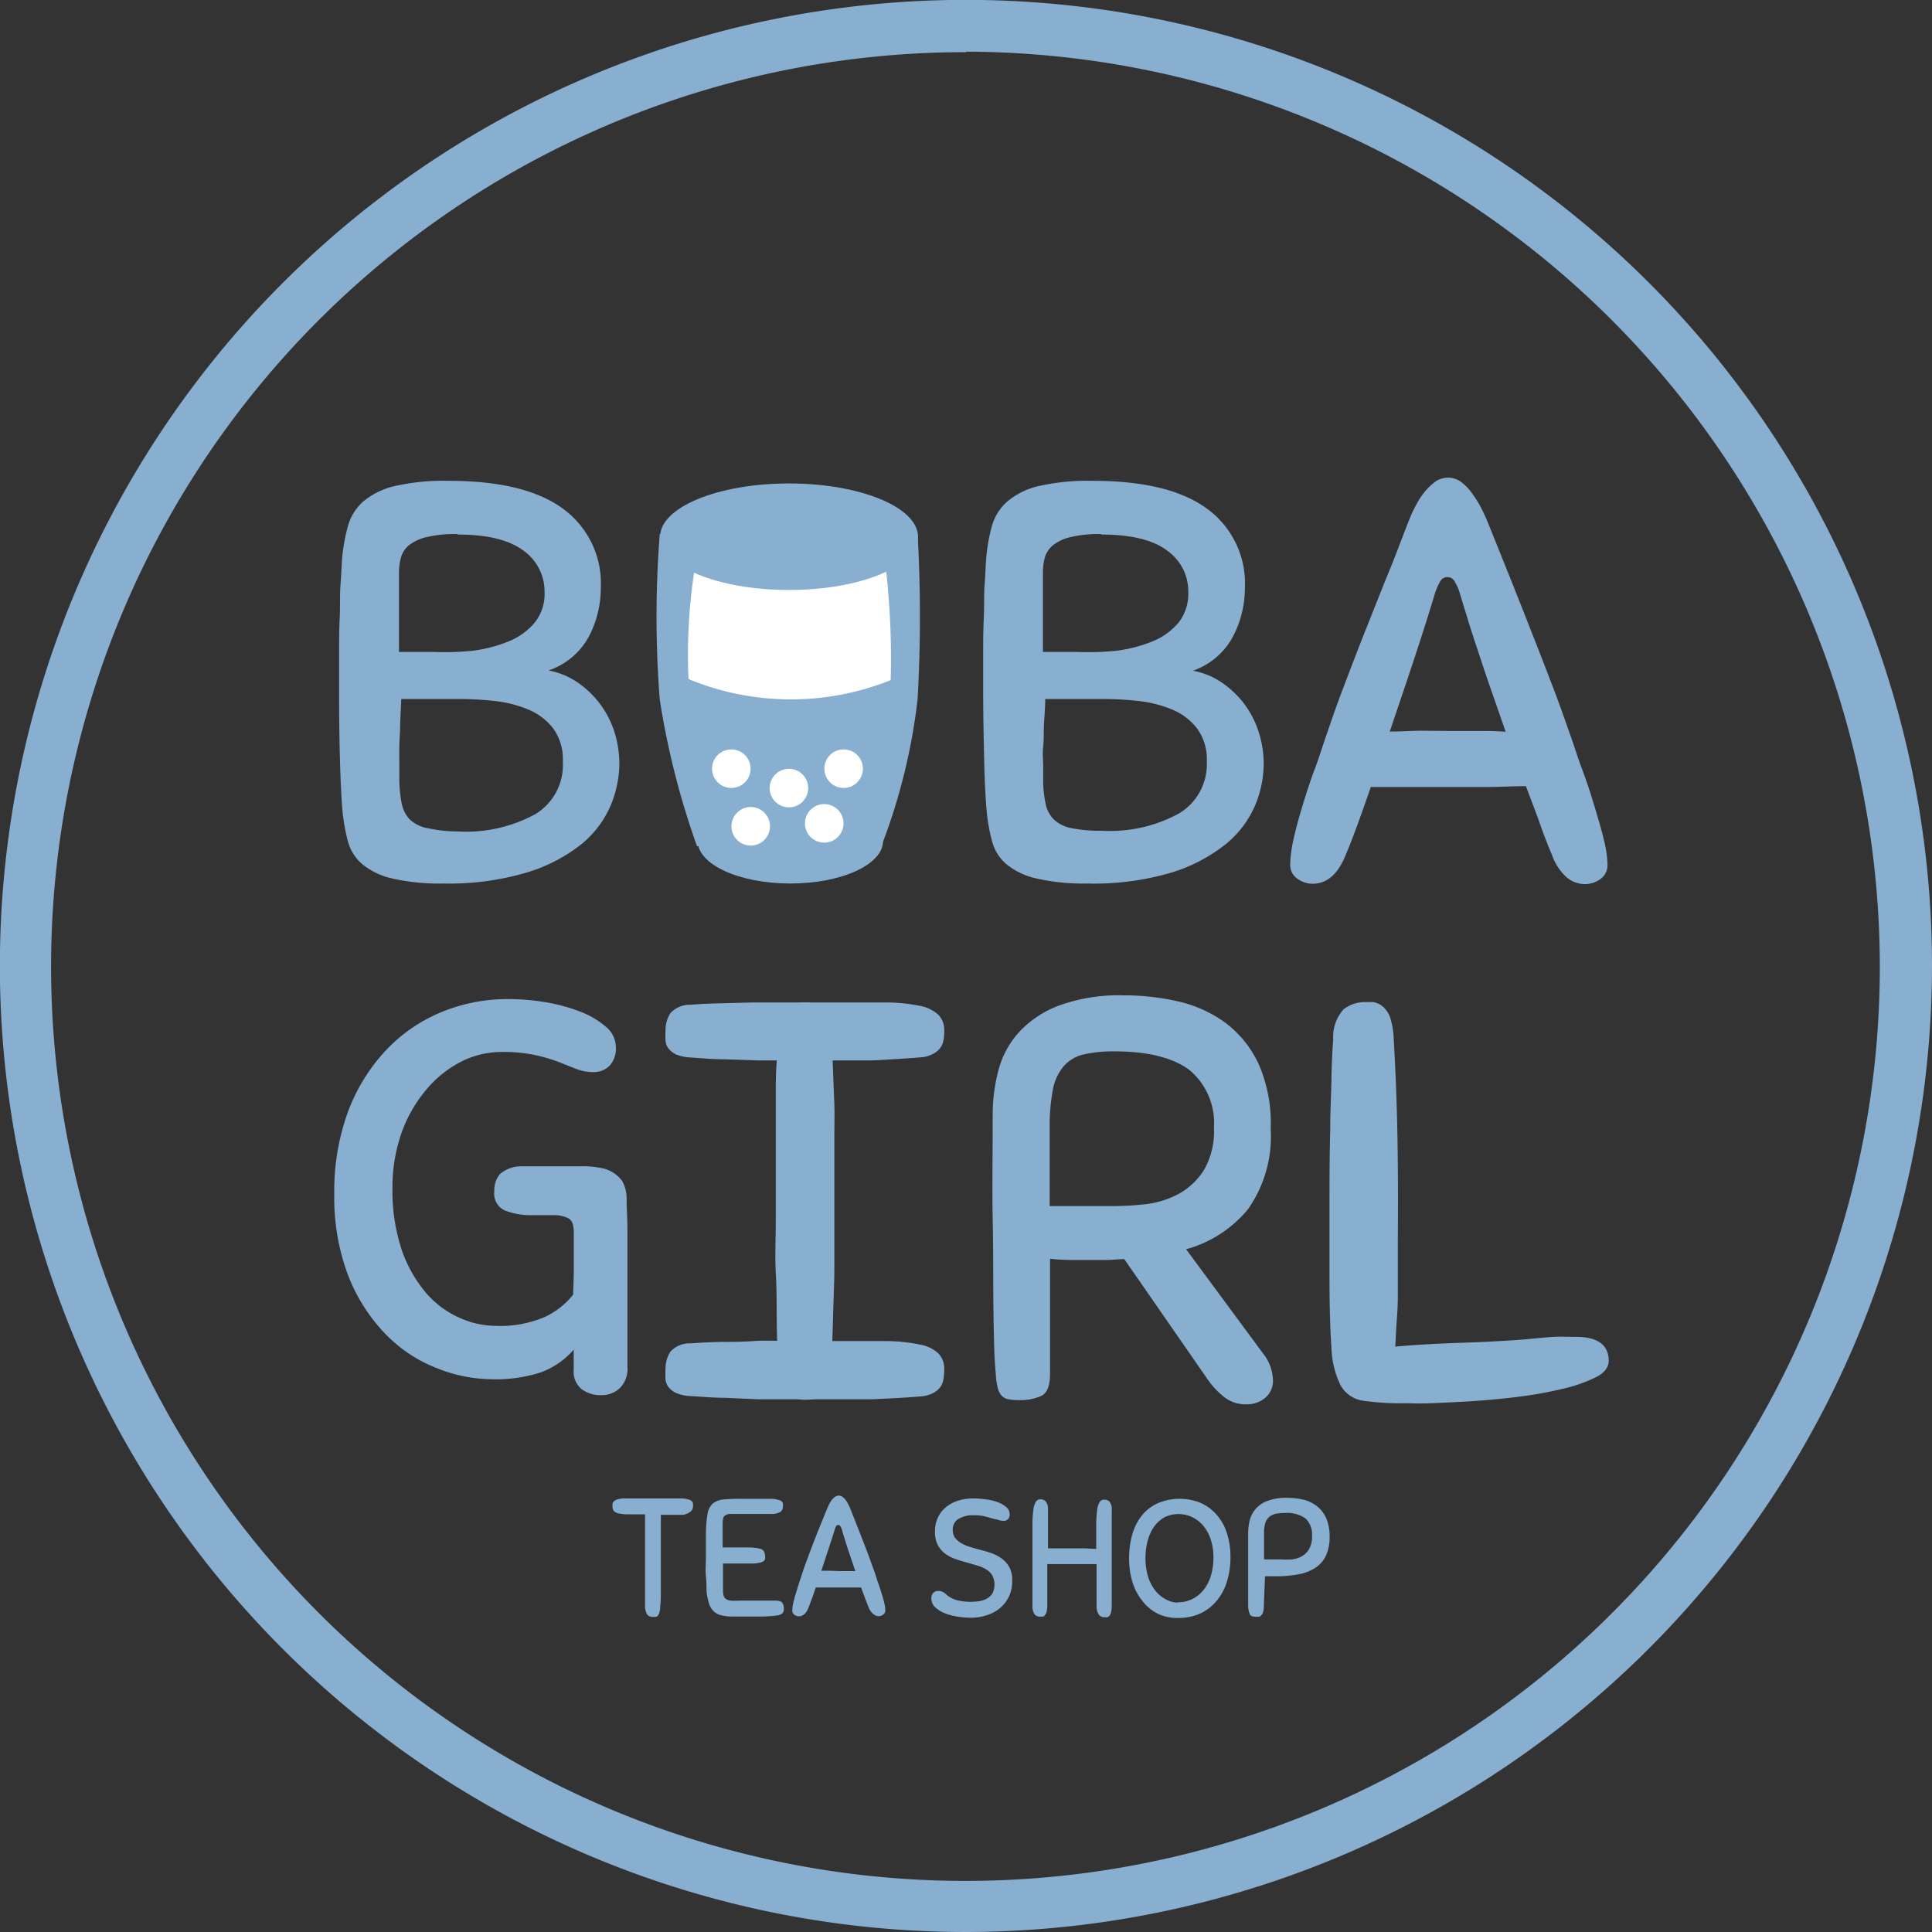 <svg xmlns="http://www.w3.org/2000/svg" viewBox="0 0 160.33 160.33"><rect x="0" y="0" width="160.33" height="160.33" fill="#333333" stroke="none"/><defs><style>.cls-1{fill:#88aed0;}.cls-2{fill:#fff;}</style></defs><g id="Layer_2" data-name="Layer 2"><g id="Layer_1-2" data-name="Layer 1"><path class="cls-1" d="M36.81,73.32a17.56,17.56,0,0,1-4.27-.42,5.92,5.92,0,0,1-2.48-1.19,3.78,3.78,0,0,1-1.19-1.89,16.78,16.78,0,0,1-.45-2.52c-.09-1.09-.16-2.53-.21-4.33s-.07-3.65-.07-5.58c0-.93,0-1.92,0-3s0-2.07.05-3.08,0-2,.07-2.83.08-1.61.14-2.24a15.4,15.4,0,0,1,.48-2.61,4.26,4.26,0,0,1,1.25-2,6.26,6.26,0,0,1,2.61-1.29,18.43,18.43,0,0,1,4.47-.44c4.24,0,7.4.77,9.5,2.31a7.66,7.66,0,0,1,3.15,6.56,8.67,8.67,0,0,1-1,4.07,6,6,0,0,1-3.34,2.8,6.28,6.28,0,0,1,2.42,1,7.85,7.85,0,0,1,3.06,4.14,8.9,8.9,0,0,1,.4,2.59,9.21,9.21,0,0,1-.71,3.44A8.47,8.47,0,0,1,48.32,70a13.52,13.52,0,0,1-4.52,2.38A22.58,22.58,0,0,1,36.81,73.32Zm1.14-29a10.33,10.33,0,0,0-2.54.25,3.73,3.73,0,0,0-1.47.68,2,2,0,0,0-.66,1,4.94,4.94,0,0,0-.17,1.31v6.54c.44,0,.91,0,1.4,0h1.4A22.94,22.94,0,0,0,39.25,54a11.88,11.88,0,0,0,3-.79,5.5,5.5,0,0,0,2.13-1.55,3.81,3.81,0,0,0,.81-2.52,4.15,4.15,0,0,0-1.73-3.43Q41.68,44.36,38,44.36Zm8.76,18.87a4.38,4.38,0,0,0-.78-2.71,5,5,0,0,0-2-1.56,9.92,9.92,0,0,0-2.74-.73,25.66,25.66,0,0,0-3-.18H35.67c-.85,0-1.64,0-2.37,0l-.09,2c0,.69-.06,1.33-.07,1.94s0,1.14,0,1.59v1a10.17,10.17,0,0,0,.19,2.1A2.74,2.74,0,0,0,34,68a2.94,2.94,0,0,0,1.5.73A12,12,0,0,0,38,69a12,12,0,0,0,6.45-1.45A4.78,4.78,0,0,0,46.71,63.23Z"/><path class="cls-1" d="M90.24,73.32A17.47,17.47,0,0,1,86,72.9a6,6,0,0,1-2.49-1.19,3.77,3.77,0,0,1-1.18-1.89,14.58,14.58,0,0,1-.45-2.52c-.1-1.09-.17-2.53-.21-4.33s-.08-3.65-.08-5.58q0-1.39,0-3c0-1,0-2.07.05-3.08s0-2,.07-2.83.08-1.61.14-2.24a14.5,14.5,0,0,1,.47-2.61,4.2,4.2,0,0,1,1.26-2,6.15,6.15,0,0,1,2.6-1.29,18.52,18.52,0,0,1,4.48-.44q6.35,0,9.5,2.31a7.66,7.66,0,0,1,3.15,6.56,8.67,8.67,0,0,1-1,4.07A6,6,0,0,1,99,55.66a6.34,6.34,0,0,1,2.42,1,8,8,0,0,1,1.87,1.8,7.81,7.81,0,0,1,1.18,2.34,8.58,8.58,0,0,1,.4,2.59,9,9,0,0,1-.71,3.44,8.44,8.44,0,0,1-2.41,3.2,13.58,13.58,0,0,1-4.53,2.38A22.58,22.58,0,0,1,90.24,73.32Zm1.14-29a10.24,10.24,0,0,0-2.53.25,3.73,3.73,0,0,0-1.47.68,2.08,2.08,0,0,0-.67,1,5,5,0,0,0-.16,1.31v6.54c.44,0,.91,0,1.4,0h1.39A22.94,22.94,0,0,0,92.68,54a12,12,0,0,0,3-.79,5.5,5.5,0,0,0,2.13-1.55,3.86,3.86,0,0,0,.8-2.52,4.12,4.12,0,0,0-1.73-3.43Q95.13,44.36,91.38,44.36Zm8.77,18.87a4.32,4.32,0,0,0-.79-2.71,5,5,0,0,0-2-1.56,10,10,0,0,0-2.75-.73,25.66,25.66,0,0,0-3-.18H89.11c-.86,0-1.65,0-2.37,0,0,.66-.06,1.33-.1,2s0,1.33-.07,1.94,0,1.14,0,1.59v1a9.52,9.52,0,0,0,.19,2.1A2.59,2.59,0,0,0,87.45,68a2.91,2.91,0,0,0,1.49.73,12.16,12.16,0,0,0,2.49.21,11.93,11.93,0,0,0,6.44-1.45A4.77,4.77,0,0,0,100.15,63.23Z"/><path class="cls-1" d="M128.79,70.94c-.32-.75-.66-1.61-1-2.59s-.75-2-1.16-3.11c-1,0-2,.06-3,.07s-2.1,0-3.17,0h-3.7c-1.1,0-2.11,0-3,0-.38,1.09-.74,2.12-1.09,3.08s-.68,1.82-1,2.57c-.64,1.59-1.55,2.38-2.75,2.38a2.16,2.16,0,0,1-1.26-.42,1.4,1.4,0,0,1-.59-1.21,10.78,10.78,0,0,1,.28-2.08c.19-.86.44-1.78.74-2.76s.62-2,1-3,.68-2,1-2.92.77-2.27,1.36-3.81,1.2-3.16,1.87-4.84,1.32-3.34,2-5S116.5,44.22,117,43c.12-.31.28-.66.47-1a6.33,6.33,0,0,1,.69-1.1,5,5,0,0,1,.9-.89,1.85,1.85,0,0,1,1.11-.37,1.82,1.82,0,0,1,1.14.4,4.21,4.21,0,0,1,.92,1,8.19,8.19,0,0,1,.71,1.16c.21.41.37.77.5,1.08l1.73,4.3c.65,1.62,1.29,3.25,1.94,4.9s1.26,3.23,1.83,4.72,1,2.76,1.37,3.79.61,1.86,1,2.89.7,2,1,3,.58,1.92.78,2.78a9.15,9.15,0,0,1,.31,2.08,1.4,1.4,0,0,1-.59,1.21,2.16,2.16,0,0,1-1.26.42,2.38,2.38,0,0,1-1.56-.58A4.52,4.52,0,0,1,128.79,70.94ZM120.4,60.66c.76,0,1.52,0,2.27,0s1.52,0,2.28.07l-1.14-3.28c-.38-1.08-.73-2.13-1.06-3.13s-.64-1.92-.9-2.78-.5-1.61-.69-2.26a4.14,4.14,0,0,0-.43-1,.68.68,0,0,0-1.23,0,4.86,4.86,0,0,0-.43,1c-.38,1.27-.9,2.93-1.58,5s-1.4,4.18-2.16,6.43c.85,0,1.71-.06,2.56-.07Z"/><path class="cls-1" d="M42.27,82.91a18.79,18.79,0,0,1,3,.26,14.45,14.45,0,0,1,2.85.77,7.19,7.19,0,0,1,2.14,1.25,2.23,2.23,0,0,1,.85,1.72,2.12,2.12,0,0,1-.53,1.54,1.85,1.85,0,0,1-1.34.52,3.84,3.84,0,0,1-1.41-.26l-1.44-.57a14,14,0,0,0-1.92-.57,12.19,12.19,0,0,0-2.81-.27,7.43,7.43,0,0,0-3.5.86,9.36,9.36,0,0,0-2.87,2.37,11.45,11.45,0,0,0-2,3.58,13.59,13.59,0,0,0-.72,4.49,15.56,15.56,0,0,0,.76,5.1,11,11,0,0,0,2,3.56,7.81,7.81,0,0,0,2.76,2.08,7.5,7.5,0,0,0,3.1.69,9.4,9.4,0,0,0,4-.73,6.53,6.53,0,0,0,2.38-1.87c0-.61.05-1.35.05-2.2v-2.76a3.65,3.65,0,0,0-.09-.91.81.81,0,0,0-.45-.5,2.74,2.74,0,0,0-1-.22c-.46,0-1.08,0-1.85,0a6,6,0,0,1-2.32-.38,1.54,1.54,0,0,1-.89-1.6,2.09,2.09,0,0,1,.47-1.43,2.72,2.72,0,0,1,1.93-.64c.18,0,.47,0,.87,0l1.3,0h2.43A7.61,7.61,0,0,1,50.2,97,2.8,2.8,0,0,1,51.63,98,3,3,0,0,1,52,99.56c0,.74.07,1.59.07,2.55v11.34a2.24,2.24,0,0,1-.65,1.76,2.19,2.19,0,0,1-1.49.57,2.66,2.66,0,0,1-1.67-.5,1.89,1.89,0,0,1-.65-1.61V112a6.58,6.58,0,0,1-2.74,1.89,12,12,0,0,1-4,.57,12.49,12.49,0,0,1-4.81-1,11.83,11.83,0,0,1-4.19-2.88,14.55,14.55,0,0,1-3-4.79,18.29,18.29,0,0,1-1.13-6.7,19.22,19.22,0,0,1,1.13-6.81A15.23,15.23,0,0,1,32,87.19,13.25,13.25,0,0,1,36.61,84,14.39,14.39,0,0,1,42.27,82.91Z"/><path class="cls-1" d="M64.57,113.09c-.06-1.12-.1-2.29-.11-3.51s0-2.52-.08-3.92,0-2.92,0-4.55V95.62c0-2.22,0-4.11,0-5.68a30.43,30.43,0,0,1,.29-3.86,5.41,5.41,0,0,1,.73-2.19,1.56,1.56,0,0,1,1.35-.7,3.47,3.47,0,0,1,.81.09,1.34,1.34,0,0,1,.66.4,2.54,2.54,0,0,1,.5.89A5.28,5.28,0,0,1,69,86.08c.06,1.13.11,2.12.14,3s.07,1.74.1,2.6,0,1.74,0,2.66v7.13c0,1.27,0,2.53,0,3.78s-.07,2.51-.1,3.78-.08,2.62-.14,4a6.8,6.8,0,0,1-.24,1.73,2.5,2.5,0,0,1-.47.94,1.14,1.14,0,0,1-.66.39,4.54,4.54,0,0,1-.86.07,2.05,2.05,0,0,1-1.47-.58A3.87,3.87,0,0,1,64.57,113.09Z"/><path class="cls-1" d="M57.35,83.38c.78-.07,1.6-.1,2.46-.12l2.75-.07c1,0,2.06,0,3.2,0h3.86c1.55,0,2.88,0,4,0a14.48,14.48,0,0,1,2.71.28,3.12,3.12,0,0,1,1.54.74,1.82,1.82,0,0,1,.49,1.35,4.11,4.11,0,0,1-.07.8A1.48,1.48,0,0,1,78,87a1.79,1.79,0,0,1-.63.49,2.58,2.58,0,0,1-1.06.26c-.79.07-1.49.11-2.11.15L72.39,88c-.6,0-1.22,0-1.87,0h-5c-.9,0-1.79,0-2.66,0l-2.66-.09c-.9,0-1.84-.08-2.82-.15a3.82,3.82,0,0,1-1.22-.23,1.75,1.75,0,0,1-.65-.48,1.22,1.22,0,0,1-.28-.66,7.21,7.21,0,0,1,0-.85,2.61,2.61,0,0,1,.41-1.47A2.19,2.19,0,0,1,57.35,83.38Z"/><path class="cls-1" d="M57.35,111.48q1.17-.09,2.46-.12c.85,0,1.77,0,2.75-.07s2.06,0,3.2,0h3.86c1.55,0,2.88,0,4,0a14.38,14.38,0,0,1,2.71.29,3,3,0,0,1,1.54.73,1.82,1.82,0,0,1,.49,1.35,4.21,4.21,0,0,1-.07.81,1.49,1.49,0,0,1-.27.66,1.81,1.81,0,0,1-.63.5,2.75,2.75,0,0,1-1.06.26c-.79.06-1.49.11-2.11.14l-1.82.09c-.6,0-1.22,0-1.87,0h-5c-.9,0-1.79,0-2.66,0L60.2,116c-.9,0-1.84-.08-2.82-.14a3.54,3.54,0,0,1-1.22-.24,1.73,1.73,0,0,1-.65-.47,1.22,1.22,0,0,1-.28-.67,7.08,7.08,0,0,1,0-.85,2.61,2.61,0,0,1,.41-1.47A2.19,2.19,0,0,1,57.35,111.48Z"/><path class="cls-1" d="M93.3,104.49c-.44,0-.89.06-1.35.07s-.92,0-1.4,0H88.94a17.1,17.1,0,0,1-1.8-.1V114c0,1-.24,1.61-.73,1.84a4.15,4.15,0,0,1-1.83.35,4.3,4.3,0,0,1-.9-.07,1,1,0,0,1-.54-.28,1.44,1.44,0,0,1-.33-.63,5.66,5.66,0,0,1-.17-1.17c-.06-.56-.11-1.37-.14-2.45s-.06-2.47-.07-4.18,0-3.79-.05-6.24,0-5.32,0-8.62a14.35,14.35,0,0,1,.47-3.71,7.58,7.58,0,0,1,1.71-3.18,8.65,8.65,0,0,1,3.34-2.22,14.61,14.61,0,0,1,5.37-.84,20,20,0,0,1,4.53.51,10.66,10.66,0,0,1,3.91,1.78,9.08,9.08,0,0,1,2.74,3.41,12.18,12.18,0,0,1,1,5.37,10.52,10.52,0,0,1-1.87,6.66,10.06,10.06,0,0,1-5.15,3.34l6.35,8.6a3.76,3.76,0,0,1,.86,2.29A1.84,1.84,0,0,1,105,116a2.39,2.39,0,0,1-1.59.54,2.84,2.84,0,0,1-1.8-.59,6.73,6.73,0,0,1-1.42-1.52Zm7.44-10.88a5.75,5.75,0,0,0-2-4.79c-1.31-1-3.38-1.57-6.23-1.57a11.1,11.1,0,0,0-2.6.26,3.1,3.1,0,0,0-1.66,1,4.21,4.21,0,0,0-.88,1.94,15.93,15.93,0,0,0-.26,3.15v3.18c0,1.21,0,2.32,0,3.31.73,0,1.54,0,2.44,0h2.53A25.53,25.53,0,0,0,95,99.94a7.64,7.64,0,0,0,2.77-.84,5.75,5.75,0,0,0,2.14-2A6.36,6.36,0,0,0,100.74,93.61Z"/><path class="cls-1" d="M116,102.88v2.64c0,.76,0,1.49,0,2.17s-.05,1.37-.1,2.06-.06,1.16-.11,2c2.85-.25,5.08-.3,6.7-.36,1.36-.06,3.36-.17,4.29-.26s1.65-.16,2.17-.19,1.12,0,1.82,0q2.73,0,2.73,2c0,.53-.36,1-1.08,1.36a12.5,12.5,0,0,1-2.73.95,32.25,32.25,0,0,1-3.66.66c-1.34.17-2.64.29-3.9.37s-2.39.13-3.4.17-1.73,0-2.14,0a21.93,21.93,0,0,1-3.47-.21,2.54,2.54,0,0,1-1.86-1.26,7.58,7.58,0,0,1-.77-3.2c-.11-1.43-.16-3.46-.16-6.07V99q0-2.94.06-5.28c0-1.56.08-2.94.1-4.16s.07-2.32.15-3.32a3.37,3.37,0,0,1,.87-2.49,2.9,2.9,0,0,1,1.86-.59c.41,0,.27,0,.58,0a1.64,1.64,0,0,1,.84.4,2.2,2.2,0,0,1,.59.93,7,7,0,0,1,.28,1.73q.24,4.11.31,8.13T116,102.88Z"/><ellipse class="cls-1" cx="65.59" cy="69.8" rx="7.69" ry="3.52"/><path class="cls-1" d="M73.25,69.93A49.11,49.11,0,0,0,76.15,58a122.43,122.43,0,0,0,0-13.68H54.75a88.48,88.48,0,0,0,0,13.73,66.63,66.63,0,0,0,3.09,12.17Z"/><path class="cls-2" d="M71.26,67.87A26.77,26.77,0,0,0,73.85,58a64.85,64.85,0,0,0-.37-11.11H57.7A45.58,45.58,0,0,0,57.24,58a35.51,35.51,0,0,0,2.68,10Z"/><ellipse class="cls-1" cx="65.48" cy="44.54" rx="10.7" ry="4.42"/><ellipse class="cls-1" cx="65.56" cy="67.65" rx="5.7" ry="2.3"/><path class="cls-1" d="M56,55.83l2.52,13.48,6.34,2.36,7-1.72L75.3,55.83a22.24,22.24,0,0,1-19.33,0Z"/><circle class="cls-2" cx="62.3" cy="68.57" r="1.6"/><circle class="cls-2" cx="65.47" cy="65.4" r="1.6"/><circle class="cls-2" cx="68.4" cy="68.33" r="1.6"/><circle class="cls-2" cx="70.01" cy="63.79" r="1.6"/><circle class="cls-2" cx="60.69" cy="63.79" r="1.6"/><path class="cls-1" d="M56.66,125.71l-.82,0-1,0c0,.25,0,.48,0,.7l0,.66c0,.22,0,.45,0,.69s0,.51,0,.81v1.19c0,.39,0,.77,0,1.15s0,.77,0,1.16,0,.79-.05,1.21a2.09,2.09,0,0,1-.06.51.66.66,0,0,1-.13.28.31.31,0,0,1-.19.11,1,1,0,0,1-.25,0,.57.57,0,0,1-.43-.17,1.21,1.21,0,0,1-.2-.74c0-.33,0-.68,0-1.05s0-.77,0-1.19,0-.89,0-1.38v-1.65c0-.5,0-1,0-1.33s0-.7,0-1H52a3.5,3.5,0,0,1-.67-.08.72.72,0,0,1-.39-.2.62.62,0,0,1-.11-.39,1.64,1.64,0,0,1,0-.23.38.38,0,0,1,.13-.19.68.68,0,0,1,.27-.15,2.88,2.88,0,0,1,.45-.08l.47,0,.42,0,.43,0h.51l1.54,0c.49,0,1,0,1.55,0a2.48,2.48,0,0,1,.51.08.66.66,0,0,1,.28.13.39.39,0,0,1,.12.19,2,2,0,0,1,0,.25.54.54,0,0,1-.18.42A1.22,1.22,0,0,1,56.66,125.71Z"/><path class="cls-1" d="M58.63,132c0-.3,0-.7-.05-1.21s0-1,0-1.56v-.95c0-.33,0-.66,0-1a10.15,10.15,0,0,1,.13-1.6,1.54,1.54,0,0,1,.41-.88,1.58,1.58,0,0,1,.88-.36,15,15,0,0,1,1.51-.06h1l.84,0,.72,0a2.37,2.37,0,0,1,.49.08.79.79,0,0,1,.29.12.36.36,0,0,1,.12.18.85.85,0,0,1,0,.23.55.55,0,0,1-.18.46,1.41,1.41,0,0,1-.73.19c-.19,0-.46,0-.81,0H60.63a.75.75,0,0,0-.51.16c-.1.09-.15.32-.15.68,0,.08,0,.29,0,.6s0,.77,0,1.34h1.15l1.19,0a5,5,0,0,1,.73.09.61.61,0,0,1,.35.22.83.83,0,0,1,.1.41.73.73,0,0,1,0,.22.34.34,0,0,1-.11.19.81.81,0,0,1-.28.12,3.44,3.44,0,0,1-.51.08l-.76,0H60V131c0,.21,0,.4,0,.6s0,.35,0,.47a1.68,1.68,0,0,0,.06.37.42.42,0,0,0,.18.25.89.89,0,0,0,.39.14,4.2,4.2,0,0,0,.68,0h3c.32,0,.53.06.61.18a.86.86,0,0,1,.13.49.61.61,0,0,1-.11.38.94.94,0,0,1-.54.19,10.85,10.85,0,0,1-1.26.08H60.83a3.69,3.69,0,0,1-1-.11,1.34,1.34,0,0,1-.65-.37,1.64,1.64,0,0,1-.37-.69A5.2,5.2,0,0,1,58.63,132Z"/><path class="cls-1" d="M72.1,133.43c-.09-.22-.19-.48-.3-.77l-.34-.92-.87,0h-2l-.89,0c-.11.33-.21.63-.32.92s-.2.54-.29.76c-.18.47-.45.71-.8.71a.66.66,0,0,1-.37-.13.42.42,0,0,1-.17-.36,3.49,3.49,0,0,1,.08-.62c.06-.25.13-.52.22-.81s.18-.59.28-.9l.29-.87c.09-.3.23-.67.4-1.13s.35-.94.54-1.43.39-1,.59-1.48.36-.91.52-1.27l.14-.31a2.14,2.14,0,0,1,.2-.32,1.38,1.38,0,0,1,.27-.27.52.52,0,0,1,.65,0,1.2,1.2,0,0,1,.27.28,2.5,2.5,0,0,1,.21.35l.15.32c.14.37.31.79.5,1.27l.57,1.46c.19.49.37.95.53,1.4s.3.82.41,1.12.17.55.28.86.21.6.3.9.17.57.23.82a2.87,2.87,0,0,1,.09.62.4.4,0,0,1-.18.36.61.61,0,0,1-.36.13.69.69,0,0,1-.46-.18A1.3,1.3,0,0,1,72.1,133.43Zm-2.45-3.05h.66l.67,0-.34-1-.31-.93c-.1-.3-.18-.57-.26-.82s-.15-.48-.2-.68a1.32,1.32,0,0,0-.13-.29.2.2,0,0,0-.18-.11.21.21,0,0,0-.18.12,1.44,1.44,0,0,0-.12.3c-.11.38-.27.87-.47,1.47s-.4,1.24-.63,1.91l.75,0Z"/><path class="cls-1" d="M80.84,124.35a6.2,6.2,0,0,1,.9.07,4.24,4.24,0,0,1,1,.22,2.29,2.29,0,0,1,.74.41.78.78,0,0,1,.31.63.55.55,0,0,1-.13.38.48.48,0,0,1-.4.15,1.25,1.25,0,0,1-.42-.08L82.3,126c-.18-.06-.38-.11-.62-.17a3.35,3.35,0,0,0-.82-.08,2.31,2.31,0,0,0-1.35.32,1,1,0,0,0-.44.9,1.08,1.08,0,0,0,.19.65,1.92,1.92,0,0,0,.52.45,3.58,3.58,0,0,0,.74.31l.83.24a8.35,8.35,0,0,1,1,.3,3.32,3.32,0,0,1,.85.47,2.18,2.18,0,0,1,.6.74A2.33,2.33,0,0,1,84,131.2a3.07,3.07,0,0,1-.26,1.27,3,3,0,0,1-.72.95,3.1,3.1,0,0,1-1.1.61,4.08,4.08,0,0,1-1.38.22,7.41,7.41,0,0,1-1-.08,5.3,5.3,0,0,1-1.06-.26,2.68,2.68,0,0,1-.84-.5,1,1,0,0,1-.35-.77.62.62,0,0,1,.15-.44.52.52,0,0,1,.43-.17.75.75,0,0,1,.39.09,1.89,1.89,0,0,1,.27.2,2.24,2.24,0,0,0,.94.49,4.83,4.83,0,0,0,1.08.12,5.29,5.29,0,0,0,.67-.05,2,2,0,0,0,.65-.2,1.41,1.41,0,0,0,.48-.43,1.65,1.65,0,0,0,0-1.5,1.5,1.5,0,0,0-.46-.48,2.74,2.74,0,0,0-.69-.32l-.85-.25c-.34-.09-.68-.19-1-.3a3.24,3.24,0,0,1-.89-.45,2.19,2.19,0,0,1-.63-.72,2.32,2.32,0,0,1-.24-1.12,2.64,2.64,0,0,1,.25-1.19,2.39,2.39,0,0,1,.68-.86,3,3,0,0,1,1-.53A4.38,4.38,0,0,1,80.84,124.35Z"/><path class="cls-1" d="M91,133.28c0-.5,0-1,0-1.58s0-1.18,0-1.9l-.94,0H87.83l-.92,0c0,.58,0,1.15,0,1.69s0,1.13,0,1.76a2.86,2.86,0,0,1-.06.52.68.68,0,0,1-.14.27.27.27,0,0,1-.18.12l-.24,0a.57.57,0,0,1-.42-.17,1.18,1.18,0,0,1-.19-.74c0-.34,0-.68,0-1s0-.75,0-1.17,0-.86,0-1.35v-1.63c0-.65,0-1.21,0-1.68a8.19,8.19,0,0,1,.08-1.14,1.42,1.42,0,0,1,.2-.65.44.44,0,0,1,.39-.21.63.63,0,0,1,.41.15,1,1,0,0,1,.21.71c0,.31,0,.6,0,.85l0,.75c0,.24,0,.49,0,.75v.86c.69,0,1.37,0,2,0h1l1,.05v-.41c0-.65,0-1.21,0-1.68a10.11,10.11,0,0,1,.08-1.14,1.55,1.55,0,0,1,.2-.65.44.44,0,0,1,.39-.21.64.64,0,0,1,.42.15,1,1,0,0,1,.2.71c0,.33,0,.63,0,.88l0,.77c0,.26,0,.52,0,.79v2.12c0,.38,0,.75,0,1.12l0,1.12c0,.38,0,.78,0,1.19a2.86,2.86,0,0,1-.06.52.68.68,0,0,1-.13.27.31.31,0,0,1-.19.12l-.24,0a.59.59,0,0,1-.42-.17A1.25,1.25,0,0,1,91,133.28Z"/><path class="cls-1" d="M97.69,134.27a3.77,3.77,0,0,1-1.56-.33,3.65,3.65,0,0,1-1.26-1,4.72,4.72,0,0,1-.86-1.55,6.62,6.62,0,0,1-.31-2.07,7.08,7.08,0,0,1,.27-2,4.46,4.46,0,0,1,.81-1.58,3.56,3.56,0,0,1,1.32-1,4.66,4.66,0,0,1,3.44-.06,3.79,3.79,0,0,1,1.33.92,4.16,4.16,0,0,1,.91,1.52,6.27,6.27,0,0,1,.33,2.13,6.77,6.77,0,0,1-.27,1.93,4.58,4.58,0,0,1-.82,1.6,4,4,0,0,1-1.37,1.1A4.46,4.46,0,0,1,97.69,134.27Zm0-1.3a2.7,2.7,0,0,0,1.33-.31,2.86,2.86,0,0,0,.94-.82,3.63,3.63,0,0,0,.56-1.19,5.33,5.33,0,0,0,.18-1.38,4.82,4.82,0,0,0-.23-1.53,3.41,3.41,0,0,0-.62-1.13,2.74,2.74,0,0,0-.9-.7,2.66,2.66,0,0,0-2.31,0,2.73,2.73,0,0,0-.87.79,3.7,3.7,0,0,0-.53,1.17,5.57,5.57,0,0,0-.18,1.44,5.37,5.37,0,0,0,.2,1.49,3.81,3.81,0,0,0,.57,1.14,2.62,2.62,0,0,0,.83.73A2.21,2.21,0,0,0,97.72,133Z"/><path class="cls-1" d="M104.88,133.26a1.76,1.76,0,0,1-.06.52.68.68,0,0,1-.15.27.33.33,0,0,1-.21.12l-.23,0c-.25,0-.41-.05-.49-.16a1.81,1.81,0,0,1-.16-.75c0-.21,0-.5,0-.89s0-.85,0-1.39,0-1.12,0-1.77,0-1.33,0-2a4.68,4.68,0,0,1,.12-1,2.31,2.31,0,0,1,1.47-1.65,4.4,4.4,0,0,1,1.64-.26,5.79,5.79,0,0,1,1.34.15,2.84,2.84,0,0,1,1.12.53,2.53,2.53,0,0,1,.78,1,3.7,3.7,0,0,1,.29,1.55,3.59,3.59,0,0,1-.32,1.6,2.48,2.48,0,0,1-.9,1,3.85,3.85,0,0,1-1.38.52,9.67,9.67,0,0,1-1.76.16h-.48l-.52,0Zm4-5.83a1.81,1.81,0,0,0-.52-1.4,2.59,2.59,0,0,0-1.73-.47,3.52,3.52,0,0,0-.78.07,1.25,1.25,0,0,0-.54.27,1.19,1.19,0,0,0-.31.5,2.67,2.67,0,0,0-.1.81v1.07c0,.4,0,.78,0,1.13h1.46a6.48,6.48,0,0,0,.86,0,2.14,2.14,0,0,0,.81-.26,1.61,1.61,0,0,0,.6-.59A2.12,2.12,0,0,0,108.88,127.43Z"/><path class="cls-1" d="M80.17,160.33a80.17,80.17,0,1,1,80.16-80.17A80.26,80.26,0,0,1,80.17,160.33Zm0-156A75.88,75.88,0,1,0,156,80.16,76,76,0,0,0,80.17,4.29Z"/></g></g></svg>